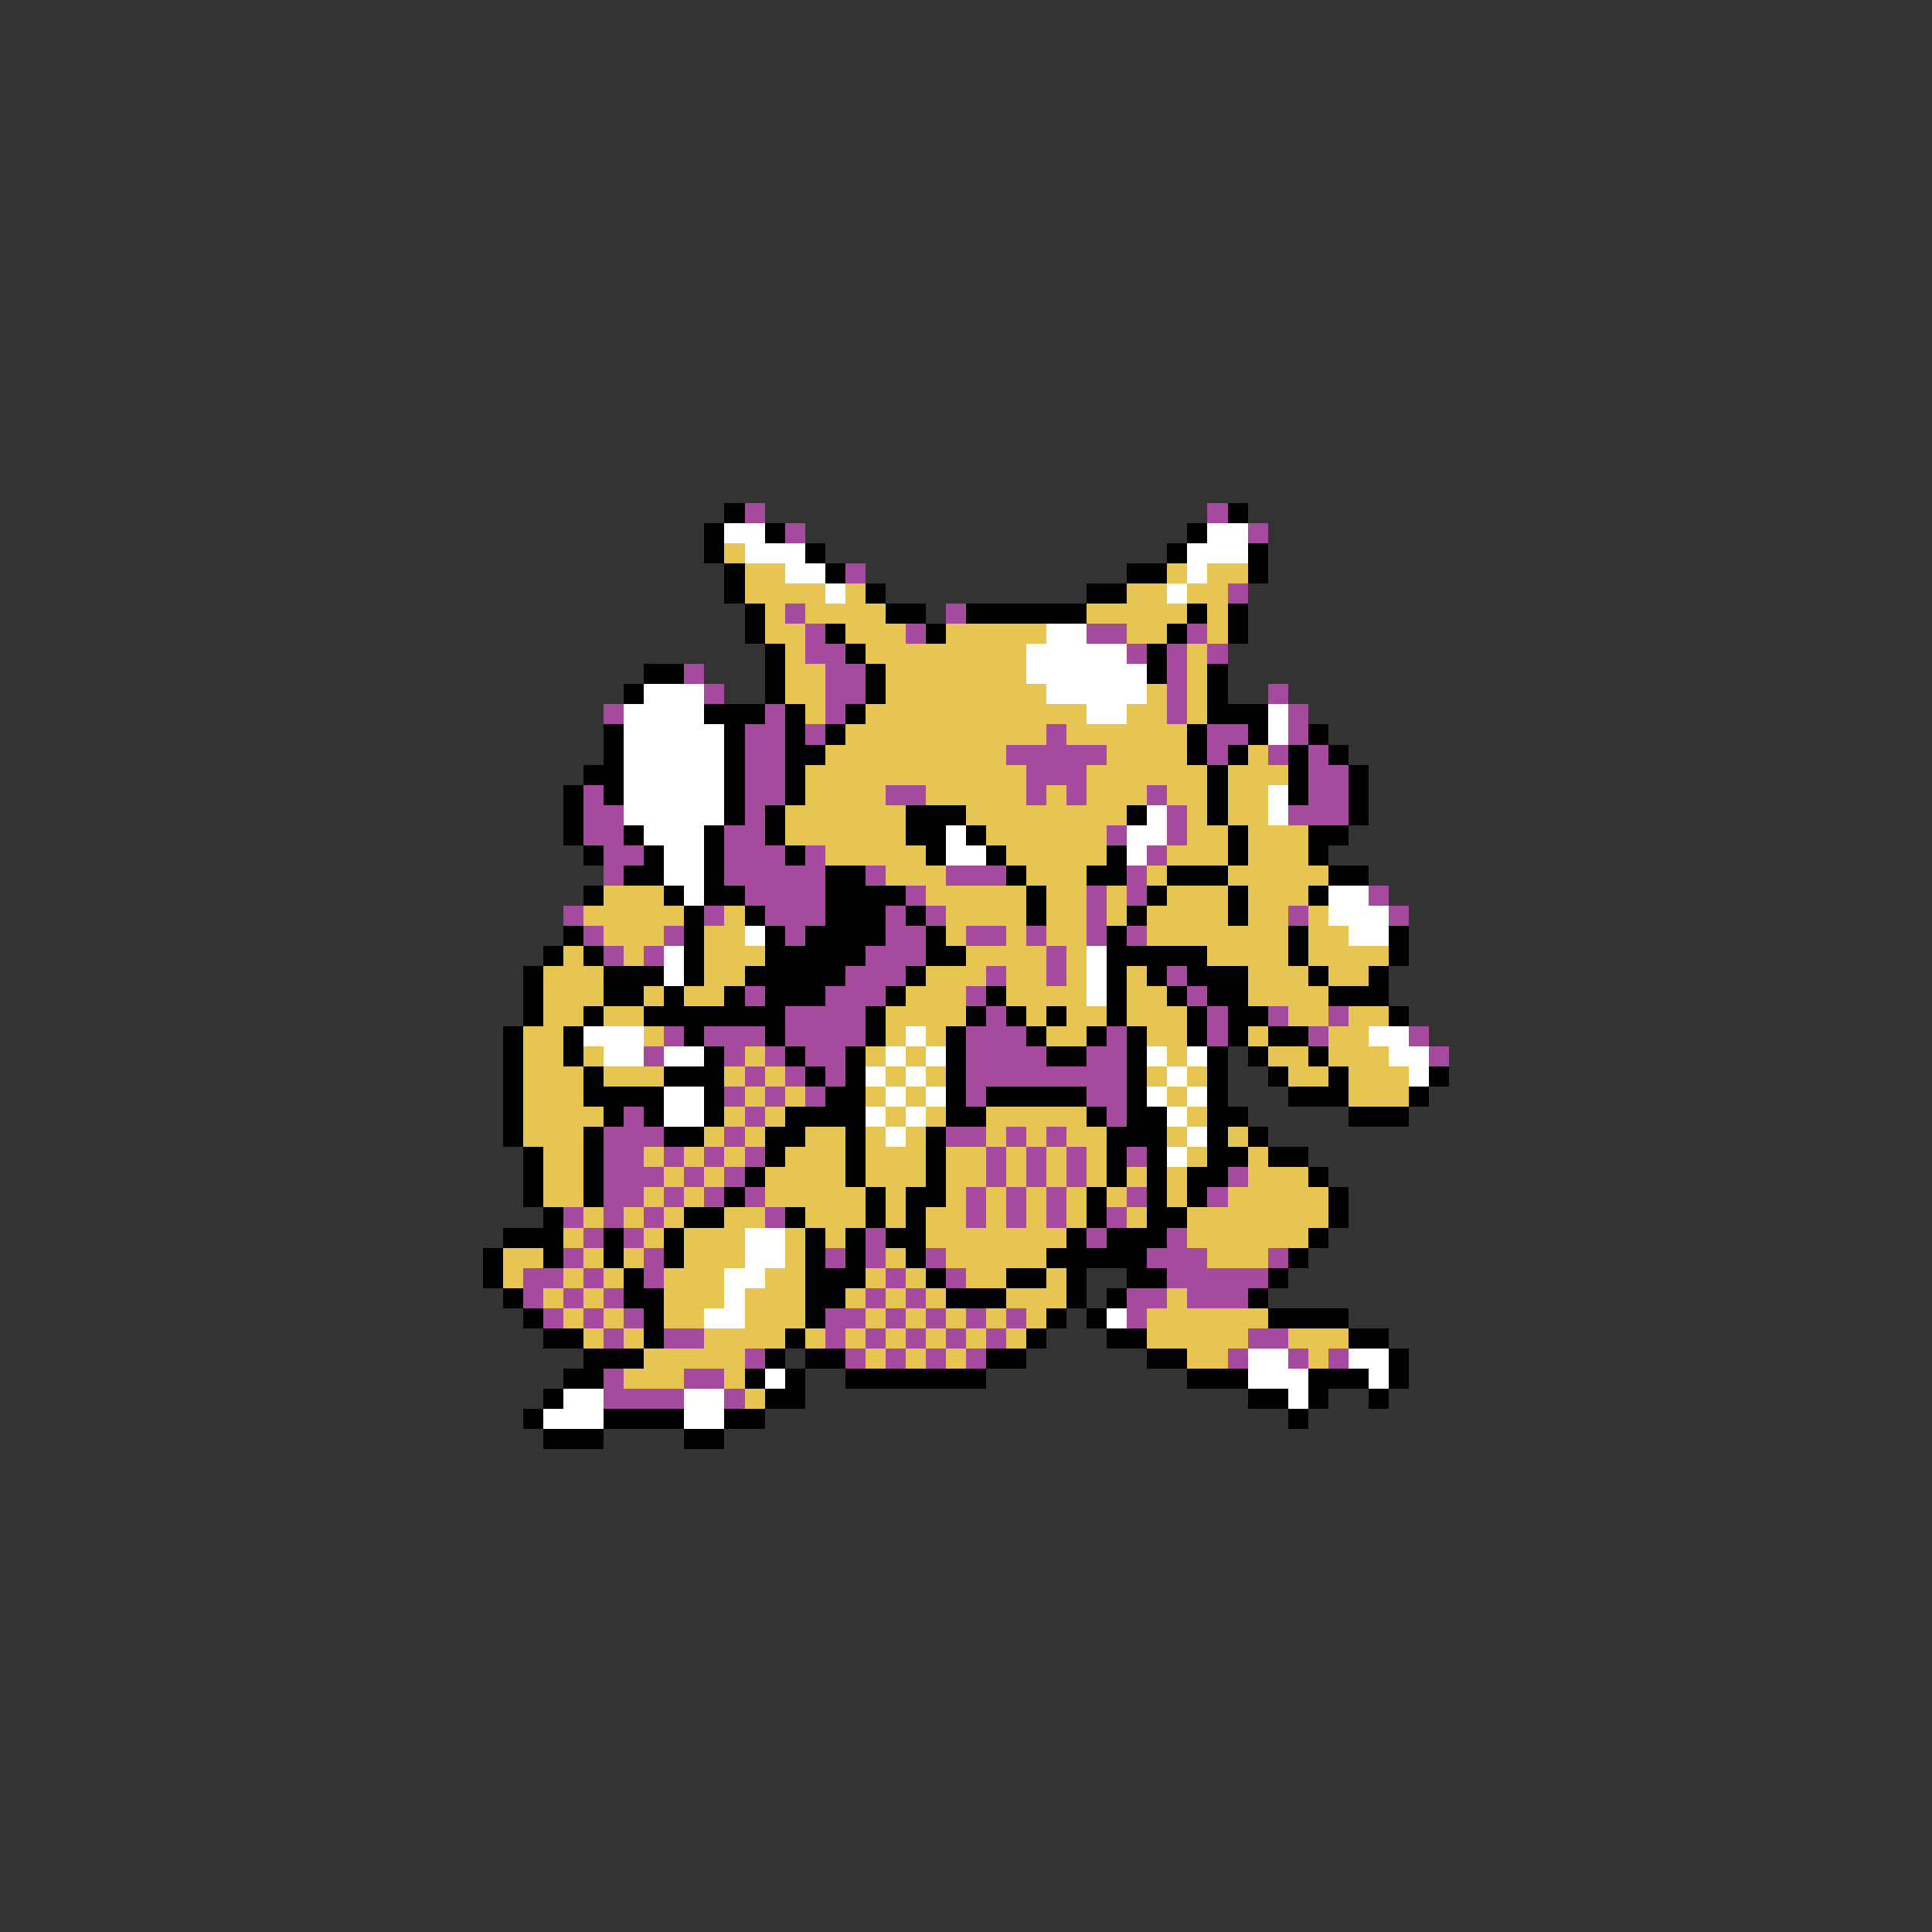 <svg xmlns="http://www.w3.org/2000/svg" viewBox="0 -0.5 96 96" shape-rendering="crispEdges">
<rect x="0" y="-0.5" width="96" height="96" fill="#333333" stroke="none"/>
<path stroke="#000000" d="M36 25h1M61 25h1M35 26h1M38 26h1M59 26h1M35 27h1M40 27h1M58 27h1M62 27h1M36 28h1M41 28h1M56 28h2M62 28h1M36 29h1M43 29h1M54 29h2M37 30h1M44 30h2M48 30h6M59 30h1M61 30h1M37 31h1M41 31h1M46 31h1M58 31h1M61 31h1M38 32h1M42 32h1M57 32h1M32 33h2M38 33h1M43 33h1M57 33h1M60 33h1M31 34h1M38 34h1M43 34h1M60 34h1M35 35h3M39 35h1M42 35h1M60 35h3M30 36h1M36 36h1M39 36h1M41 36h1M59 36h1M62 36h1M65 36h1M30 37h1M36 37h1M39 37h2M59 37h1M61 37h1M64 37h1M66 37h1M29 38h2M36 38h1M39 38h1M60 38h1M64 38h1M67 38h1M28 39h1M30 39h1M36 39h1M39 39h1M60 39h1M64 39h1M67 39h1M28 40h1M36 40h1M38 40h1M45 40h3M56 40h1M60 40h1M67 40h1M28 41h1M31 41h1M35 41h1M38 41h1M45 41h2M48 41h1M61 41h1M65 41h2M29 42h1M32 42h1M35 42h1M39 42h1M46 42h1M49 42h1M55 42h1M61 42h1M65 42h1M31 43h2M35 43h1M41 43h2M50 43h1M54 43h2M58 43h3M66 43h2M29 44h1M33 44h1M35 44h2M41 44h4M51 44h1M57 44h1M61 44h1M65 44h1M34 45h1M37 45h1M41 45h3M45 45h1M51 45h1M56 45h1M61 45h1M28 46h1M34 46h1M38 46h1M40 46h4M46 46h1M55 46h1M64 46h1M69 46h1M27 47h1M29 47h1M34 47h1M38 47h5M46 47h2M55 47h5M64 47h1M69 47h1M26 48h1M30 48h3M34 48h1M37 48h5M45 48h1M55 48h1M57 48h1M59 48h3M65 48h1M68 48h1M26 49h1M30 49h2M33 49h1M36 49h1M38 49h3M44 49h1M49 49h1M55 49h1M58 49h1M60 49h2M66 49h3M26 50h1M29 50h1M32 50h7M43 50h1M48 50h1M50 50h1M52 50h1M55 50h1M59 50h1M61 50h2M69 50h1M25 51h1M28 51h1M34 51h1M38 51h1M43 51h1M47 51h1M51 51h1M54 51h1M56 51h1M59 51h1M61 51h1M63 51h2M25 52h1M28 52h1M35 52h1M39 52h1M42 52h1M47 52h1M52 52h2M56 52h1M60 52h1M62 52h1M65 52h1M25 53h1M29 53h1M33 53h3M40 53h1M42 53h1M47 53h1M56 53h1M60 53h1M63 53h1M66 53h1M71 53h1M25 54h1M29 54h4M35 54h1M41 54h2M47 54h1M49 54h5M56 54h1M60 54h1M64 54h3M70 54h1M25 55h1M30 55h1M32 55h1M35 55h1M39 55h4M47 55h2M54 55h1M56 55h2M60 55h2M67 55h3M25 56h1M29 56h1M33 56h2M38 56h2M42 56h1M46 56h1M55 56h3M60 56h1M62 56h1M26 57h1M29 57h1M38 57h1M42 57h1M46 57h1M55 57h1M57 57h1M60 57h2M63 57h2M26 58h1M29 58h1M37 58h1M42 58h1M46 58h1M55 58h1M57 58h1M59 58h2M65 58h1M26 59h1M29 59h1M36 59h1M43 59h1M45 59h2M54 59h1M57 59h1M59 59h1M66 59h1M27 60h1M34 60h2M39 60h1M43 60h1M45 60h1M54 60h1M57 60h2M66 60h1M25 61h3M30 61h1M33 61h1M40 61h1M42 61h1M44 61h2M53 61h1M55 61h3M65 61h1M24 62h1M27 62h1M30 62h1M33 62h1M40 62h1M42 62h1M45 62h1M52 62h5M64 62h1M24 63h1M31 63h1M40 63h3M46 63h1M50 63h2M53 63h1M56 63h2M63 63h1M25 64h1M31 64h2M40 64h2M47 64h3M53 64h1M55 64h1M62 64h1M26 65h1M32 65h1M40 65h1M52 65h1M54 65h1M63 65h4M27 66h2M32 66h1M39 66h1M51 66h1M55 66h2M67 66h2M29 67h3M38 67h1M40 67h2M49 67h2M57 67h2M69 67h1M28 68h2M37 68h1M39 68h1M42 68h7M59 68h3M65 68h3M69 68h1M27 69h1M38 69h2M62 69h2M65 69h1M68 69h1M26 70h1M30 70h4M36 70h2M64 70h1M27 71h3M34 71h2" />
<path stroke="#a54a9c" d="M37 25h1M60 25h1M39 26h1M62 26h1M42 28h1M61 29h1M39 30h1M47 30h1M40 31h1M45 31h1M54 31h2M59 31h1M40 32h2M56 32h1M58 32h1M60 32h1M34 33h1M41 33h2M58 33h1M35 34h1M41 34h2M58 34h1M63 34h1M30 35h1M38 35h1M41 35h1M58 35h1M64 35h1M37 36h2M40 36h1M52 36h1M60 36h2M64 36h1M37 37h2M50 37h5M60 37h1M63 37h1M65 37h1M37 38h2M51 38h3M65 38h2M29 39h1M37 39h2M44 39h2M51 39h1M53 39h1M57 39h1M65 39h2M29 40h2M37 40h1M58 40h1M64 40h3M29 41h2M36 41h2M55 41h1M58 41h1M30 42h2M36 42h3M40 42h1M57 42h1M30 43h1M36 43h5M43 43h1M47 43h3M56 43h1M37 44h4M45 44h1M54 44h1M56 44h1M68 44h1M28 45h1M35 45h1M38 45h3M44 45h1M46 45h1M54 45h1M64 45h1M69 45h1M29 46h1M33 46h1M39 46h1M44 46h2M48 46h2M51 46h1M54 46h1M56 46h1M30 47h1M32 47h1M43 47h3M52 47h1M42 48h3M49 48h1M52 48h1M58 48h1M37 49h1M41 49h3M48 49h1M59 49h1M39 50h4M49 50h1M60 50h1M63 50h1M66 50h1M33 51h1M35 51h3M39 51h4M48 51h3M55 51h1M60 51h1M65 51h1M70 51h1M32 52h1M36 52h1M38 52h1M40 52h2M48 52h4M54 52h2M71 52h1M37 53h1M39 53h1M41 53h1M48 53h8M36 54h1M38 54h1M40 54h1M48 54h1M54 54h2M31 55h1M37 55h1M55 55h1M30 56h3M36 56h1M47 56h2M50 56h1M52 56h1M30 57h2M33 57h1M35 57h1M37 57h1M49 57h1M51 57h1M53 57h1M56 57h1M30 58h3M34 58h1M36 58h1M49 58h1M51 58h1M53 58h1M61 58h1M30 59h2M33 59h1M35 59h1M37 59h1M48 59h1M50 59h1M52 59h1M56 59h1M60 59h1M28 60h1M30 60h1M32 60h1M38 60h1M48 60h1M50 60h1M52 60h1M55 60h1M29 61h1M31 61h1M43 61h1M54 61h1M58 61h1M28 62h1M32 62h1M41 62h1M43 62h1M46 62h1M57 62h3M63 62h1M26 63h2M29 63h1M32 63h1M44 63h1M47 63h1M58 63h5M26 64h1M28 64h1M30 64h1M43 64h1M45 64h1M56 64h2M59 64h3M27 65h1M29 65h1M31 65h1M41 65h2M44 65h1M46 65h1M48 65h1M50 65h1M56 65h1M30 66h1M33 66h2M41 66h1M43 66h1M45 66h1M47 66h1M49 66h1M62 66h2M37 67h1M42 67h1M44 67h1M46 67h1M48 67h1M61 67h1M64 67h1M66 67h1M30 68h1M34 68h2M30 69h4M36 69h1" />
<path stroke="#ffffff" d="M36 26h2M60 26h2M37 27h3M59 27h3M39 28h2M59 28h1M41 29h1M58 29h1M52 31h2M51 32h5M51 33h6M32 34h3M52 34h5M31 35h4M54 35h2M63 35h1M31 36h5M63 36h1M31 37h5M31 38h5M31 39h5M63 39h1M31 40h5M57 40h1M63 40h1M32 41h3M47 41h1M56 41h2M33 42h2M47 42h2M56 42h1M33 43h2M34 44h1M66 44h2M66 45h3M37 46h1M67 46h2M33 47h1M54 47h1M33 48h1M54 48h1M54 49h1M29 51h3M45 51h1M68 51h2M30 52h2M33 52h2M44 52h1M46 52h1M57 52h1M59 52h1M69 52h2M43 53h1M45 53h1M58 53h1M70 53h1M33 54h2M44 54h1M46 54h1M57 54h1M59 54h1M33 55h2M43 55h1M45 55h1M58 55h1M44 56h1M59 56h1M58 57h1M37 61h2M37 62h2M36 63h2M36 64h1M35 65h2M55 65h1M62 67h2M67 67h2M38 68h1M62 68h3M68 68h1M28 69h2M34 69h2M64 69h1M27 70h3M34 70h2" />
<path stroke="#e6c552" d="M36 27h1M37 28h2M58 28h1M60 28h2M37 29h4M42 29h1M56 29h2M59 29h2M38 30h1M40 30h4M54 30h5M60 30h1M38 31h2M42 31h3M47 31h5M56 31h2M60 31h1M39 32h1M43 32h8M59 32h1M39 33h2M44 33h7M59 33h1M39 34h2M44 34h8M57 34h1M59 34h1M40 35h1M43 35h11M56 35h2M59 35h1M42 36h10M53 36h6M41 37h9M55 37h4M62 37h1M40 38h11M54 38h6M61 38h3M40 39h4M46 39h5M52 39h1M54 39h3M58 39h2M61 39h2M39 40h6M48 40h8M59 40h1M61 40h2M39 41h6M49 41h6M59 41h2M62 41h3M41 42h5M50 42h5M58 42h3M62 42h3M44 43h3M51 43h3M57 43h1M61 43h5M30 44h3M46 44h5M52 44h2M55 44h1M58 44h3M62 44h3M29 45h5M36 45h1M47 45h4M52 45h2M55 45h1M57 45h4M62 45h2M65 45h1M30 46h3M35 46h2M47 46h1M50 46h1M52 46h2M57 46h7M65 46h2M28 47h1M31 47h1M35 47h3M48 47h4M53 47h1M60 47h4M65 47h4M27 48h3M35 48h2M46 48h3M50 48h2M53 48h1M56 48h1M62 48h3M66 48h2M27 49h3M32 49h1M34 49h2M45 49h3M50 49h4M56 49h2M62 49h4M27 50h2M30 50h2M44 50h4M51 50h1M53 50h2M56 50h3M64 50h2M67 50h2M26 51h2M32 51h1M44 51h1M46 51h1M52 51h2M57 51h2M62 51h1M66 51h2M26 52h2M29 52h1M37 52h1M43 52h1M45 52h1M58 52h1M63 52h2M66 52h3M26 53h3M30 53h3M36 53h1M38 53h1M44 53h1M46 53h1M57 53h1M59 53h1M64 53h2M67 53h3M26 54h3M37 54h1M39 54h1M43 54h1M45 54h1M58 54h1M67 54h3M26 55h4M36 55h1M38 55h1M44 55h1M46 55h1M49 55h5M59 55h1M26 56h3M35 56h1M37 56h1M40 56h2M43 56h1M45 56h1M49 56h1M51 56h1M53 56h2M58 56h1M61 56h1M27 57h2M32 57h1M34 57h1M36 57h1M39 57h3M43 57h3M47 57h2M50 57h1M52 57h1M54 57h1M59 57h1M62 57h1M27 58h2M33 58h1M35 58h1M38 58h4M43 58h3M47 58h2M50 58h1M52 58h1M54 58h1M56 58h1M58 58h1M62 58h3M27 59h2M32 59h1M34 59h1M38 59h5M44 59h1M47 59h1M49 59h1M51 59h1M53 59h1M55 59h1M58 59h1M61 59h5M29 60h1M31 60h1M33 60h1M36 60h2M40 60h3M44 60h1M46 60h2M49 60h1M51 60h1M53 60h1M56 60h1M59 60h7M28 61h1M32 61h1M34 61h3M39 61h1M41 61h1M46 61h7M59 61h6M25 62h2M29 62h1M31 62h1M34 62h3M39 62h1M44 62h1M47 62h5M60 62h3M25 63h1M28 63h1M30 63h1M33 63h3M38 63h2M43 63h1M45 63h1M48 63h2M52 63h1M27 64h1M29 64h1M33 64h3M37 64h3M42 64h1M44 64h1M46 64h1M50 64h3M58 64h1M28 65h1M30 65h1M33 65h2M37 65h3M43 65h1M45 65h1M47 65h1M49 65h1M51 65h1M57 65h6M29 66h1M31 66h1M35 66h4M40 66h1M42 66h1M44 66h1M46 66h1M48 66h1M50 66h1M57 66h5M64 66h3M32 67h5M43 67h1M45 67h1M47 67h1M59 67h2M65 67h1M31 68h3M36 68h1M37 69h1" />
</svg>
